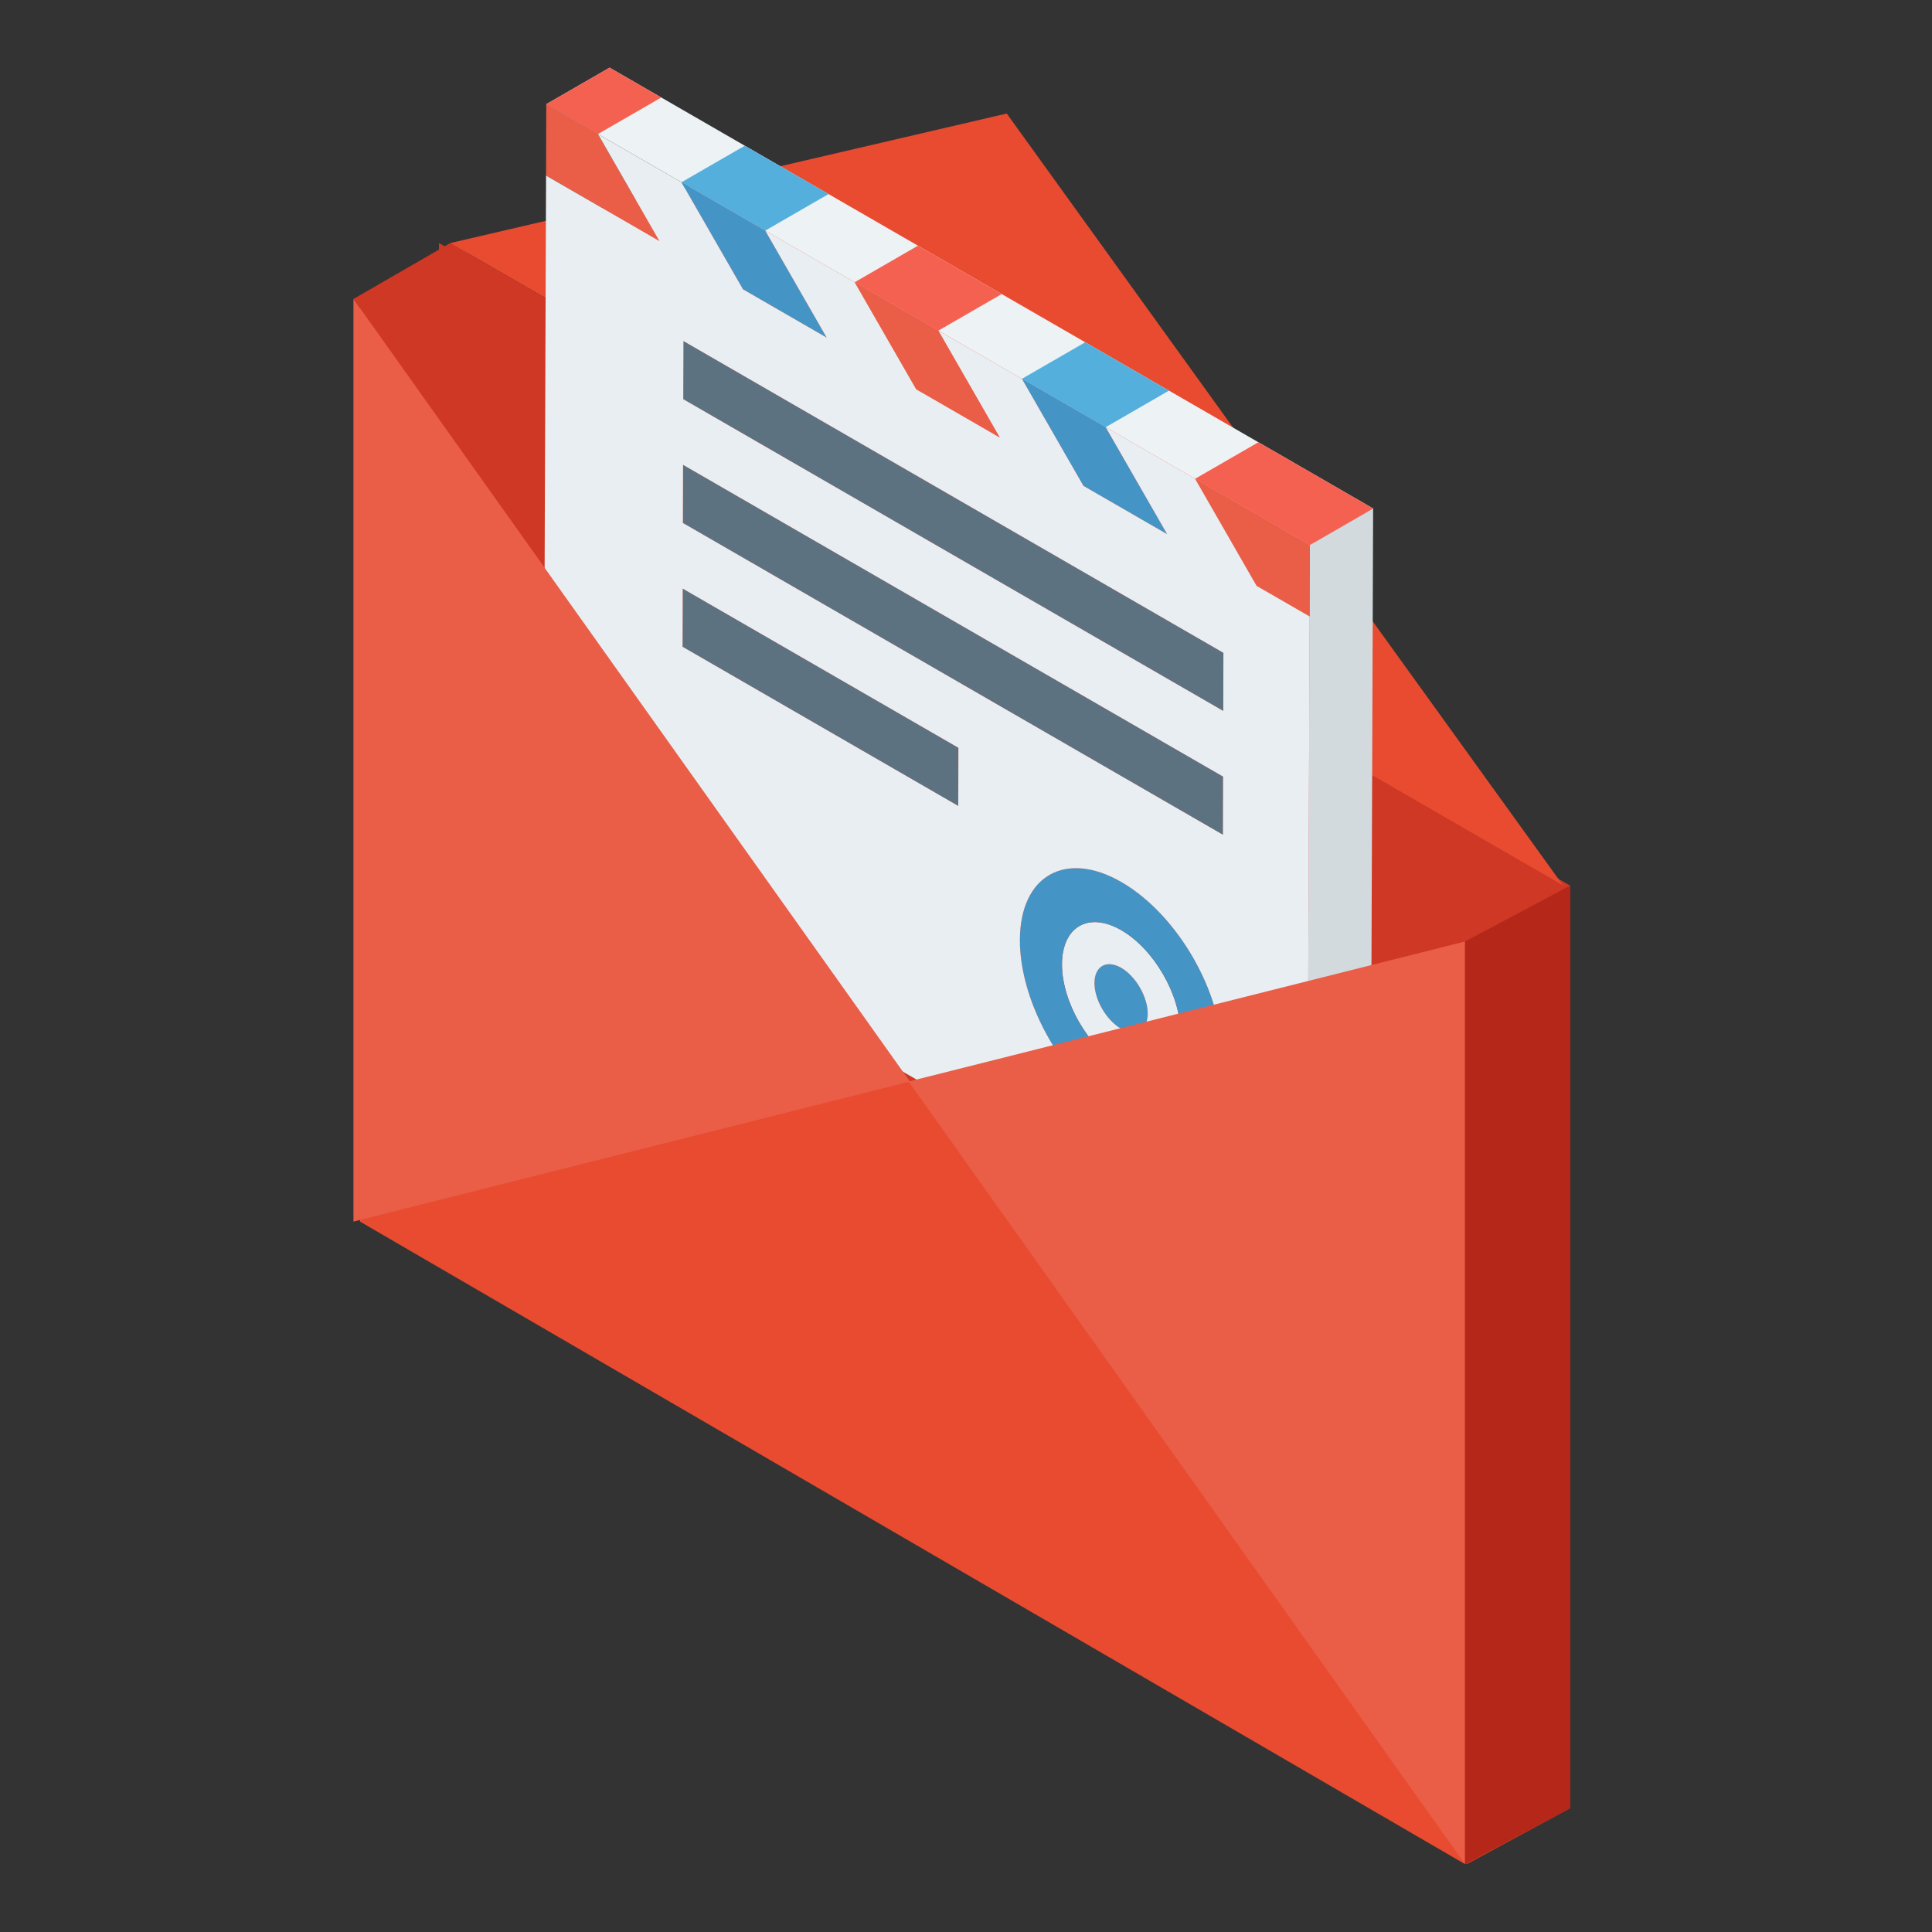 <?xml version="1.0" encoding="utf-8"?>
<!-- Generator: Adobe Illustrator 16.0.0, SVG Export Plug-In . SVG Version: 6.00 Build 0)  -->
<!DOCTYPE svg PUBLIC "-//W3C//DTD SVG 1.1//EN" "http://www.w3.org/Graphics/SVG/1.1/DTD/svg11.dtd">
<svg version="1.1" id="Layer_1" xmlns="http://www.w3.org/2000/svg" xmlns:xlink="http://www.w3.org/1999/xlink" x="0px" y="0px"
	 width="256px" height="256px" viewBox="0 0 256 256" enable-background="new 0 0 256 256" xml:space="preserve">
<rect x="0" y="0" width="256" height="256" fill="#333333" stroke="none"/>
<g>
	<polygon fill="#CE3824" points="208.063,117.347 58.161,32.206 58.161,154.455 62.232,160.521 194.387,247.003 208.063,239.596 	
		"/>
	<polygon fill="#E84B30" points="194.119,124.754 60.009,32.206 47.7,39.614 47.7,161.866 194.119,247.003 	"/>
	<polygon fill="#E84B30" points="133.398,15.043 59.667,32.206 207.13,117.347 	"/>
	<polygon fill="#CE3824" points="46.833,39.614 120.567,143.311 194.299,124.754 207.13,117.347 59.667,32.206 	"/>
	<g>
		<polygon fill="#D3DADD" points="173.557,72.221 181.945,67.376 181.585,168.08 173.192,172.923 		"/>
		<polygon fill="#EDF2F4" points="173.557,72.221 181.945,67.376 80.773,8.963 72.381,13.806 		"/>
		<g enable-background="new    ">
			<g>
				<path fill="#4494C6" d="M148.562,128.238c1.937,1.117,3.521,3.862,3.517,6.084c-0.011,2.227-1.602,3.102-3.538,1.984
					s-3.523-3.829-3.517-6.056C145.032,128.028,146.627,127.119,148.562,128.238z"/>
			</g>
			<g>
				<path fill="#E8EEF2" d="M148.574,123.255c4.336,2.502,7.849,8.591,7.837,13.57c-0.011,4.949-3.553,6.963-7.889,4.46
					c-4.332-2.502-7.819-8.572-7.805-13.518C140.732,122.785,144.242,120.753,148.574,123.255z M148.541,136.307
					c1.937,1.117,3.527,0.242,3.538-1.984c0.004-2.223-1.58-4.968-3.517-6.084c-1.936-1.119-3.53-0.209-3.538,2.013
					C145.018,132.478,146.604,135.189,148.541,136.307"/>
			</g>
			<g>
				<path fill="#4494C6" d="M148.596,116.88c7.427,4.288,13.39,14.615,13.364,23.149c-0.025,8.502-6.026,11.952-13.452,7.668
					c-7.4-4.273-13.39-14.649-13.367-23.152C135.166,116.013,141.195,112.608,148.596,116.88z M148.522,141.285
					c4.336,2.503,7.878,0.489,7.889-4.46c0.012-4.979-3.501-11.068-7.837-13.57c-4.332-2.502-7.842-0.47-7.856,4.512
					C140.703,132.713,144.19,138.783,148.522,141.285"/>
			</g>
		</g>
		<g>
			<polygon fill="#5C7281" points="126.994,99.086 126.972,106.79 90.444,85.7 90.466,77.997 			"/>
		</g>
		<g enable-background="new    ">
			<g>
				<polygon fill="#EA5D46" points="124.341,43.806 132.494,57.991 121.398,51.585 113.244,37.398 				"/>
			</g>
			<g>
				<polygon fill="#5C7281" points="162.11,86.5 162.089,94.205 90.536,52.893 90.558,45.188 				"/>
			</g>
		</g>
		<g>
			<polygon fill="#4494C6" points="146.509,56.603 154.659,70.788 143.562,64.381 135.412,50.196 			"/>
		</g>
		<g>
			<polygon fill="#5C7281" points="162.066,102.904 162.045,110.607 90.488,69.296 90.51,61.594 			"/>
		</g>
		<g>
			<polygon fill="#EA5D46" points="173.557,72.221 173.531,81.684 166.505,77.629 158.355,63.442 			"/>
		</g>
		<g>
			<polygon fill="#4494C6" points="101.398,30.558 109.548,44.743 98.451,38.337 90.297,24.152 			"/>
		</g>
		<g>
			<polygon fill="#EA5D46" points="79.23,17.762 87.38,31.945 72.355,23.27 72.381,13.806 			"/>
		</g>
		<polyline fill="#F46151" points="72.381,13.806 79.23,17.762 87.622,12.919 80.773,8.963 		"/>
		<polyline fill="#54AFDD" points="90.297,24.152 101.398,30.558 109.787,25.715 98.69,19.309 		"/>
		<polyline fill="#F46151" points="113.244,37.398 124.341,43.806 132.729,38.963 121.633,32.555 		"/>
		<polyline fill="#54AFDD" points="135.412,50.196 146.509,56.603 154.894,51.76 143.797,45.353 		"/>
		<polyline fill="#F46151" points="158.355,63.442 173.557,72.221 181.945,67.376 166.748,58.6 		"/>
		<g>
			<path fill="#E8EEF2" d="M166.505,77.629l7.026,4.053l-0.339,91.24L72.021,114.51l0.334-91.24l15.025,8.675l-8.15-14.184
				l11.067,6.39l8.153,14.185l11.097,6.406l-8.15-14.187l11.846,6.842l8.154,14.187l11.096,6.406l-8.153-14.185l11.071,6.39
				l8.15,14.185l11.097,6.406l-8.15-14.185l11.847,6.84L166.505,77.629z M148.508,147.697c7.426,4.284,13.427,0.834,13.452-7.668
				c0.025-8.534-5.938-18.861-13.364-23.149c-7.4-4.271-13.43-0.867-13.455,7.665C135.118,133.048,141.107,143.424,148.508,147.697
				 M162.089,94.205l0.021-7.706L90.558,45.188l-0.022,7.705L162.089,94.205 M162.045,110.607l0.021-7.703L90.51,61.594
				l-0.022,7.702L162.045,110.607 M126.972,106.79l0.022-7.704L90.466,77.997L90.444,85.7L126.972,106.79"/>
		</g>
	</g>
	<polygon fill="#EA5D46" points="46.833,39.614 120.567,143.311 46.833,161.866 	"/>
	<polygon fill="#EA5D46" points="194.119,124.754 194.119,247.003 120.387,143.311 	"/>
	<polygon fill="#B52718" points="194.119,124.754 208.063,117.347 208.063,239.596 194.119,247.003 	"/>
</g>
</svg>

